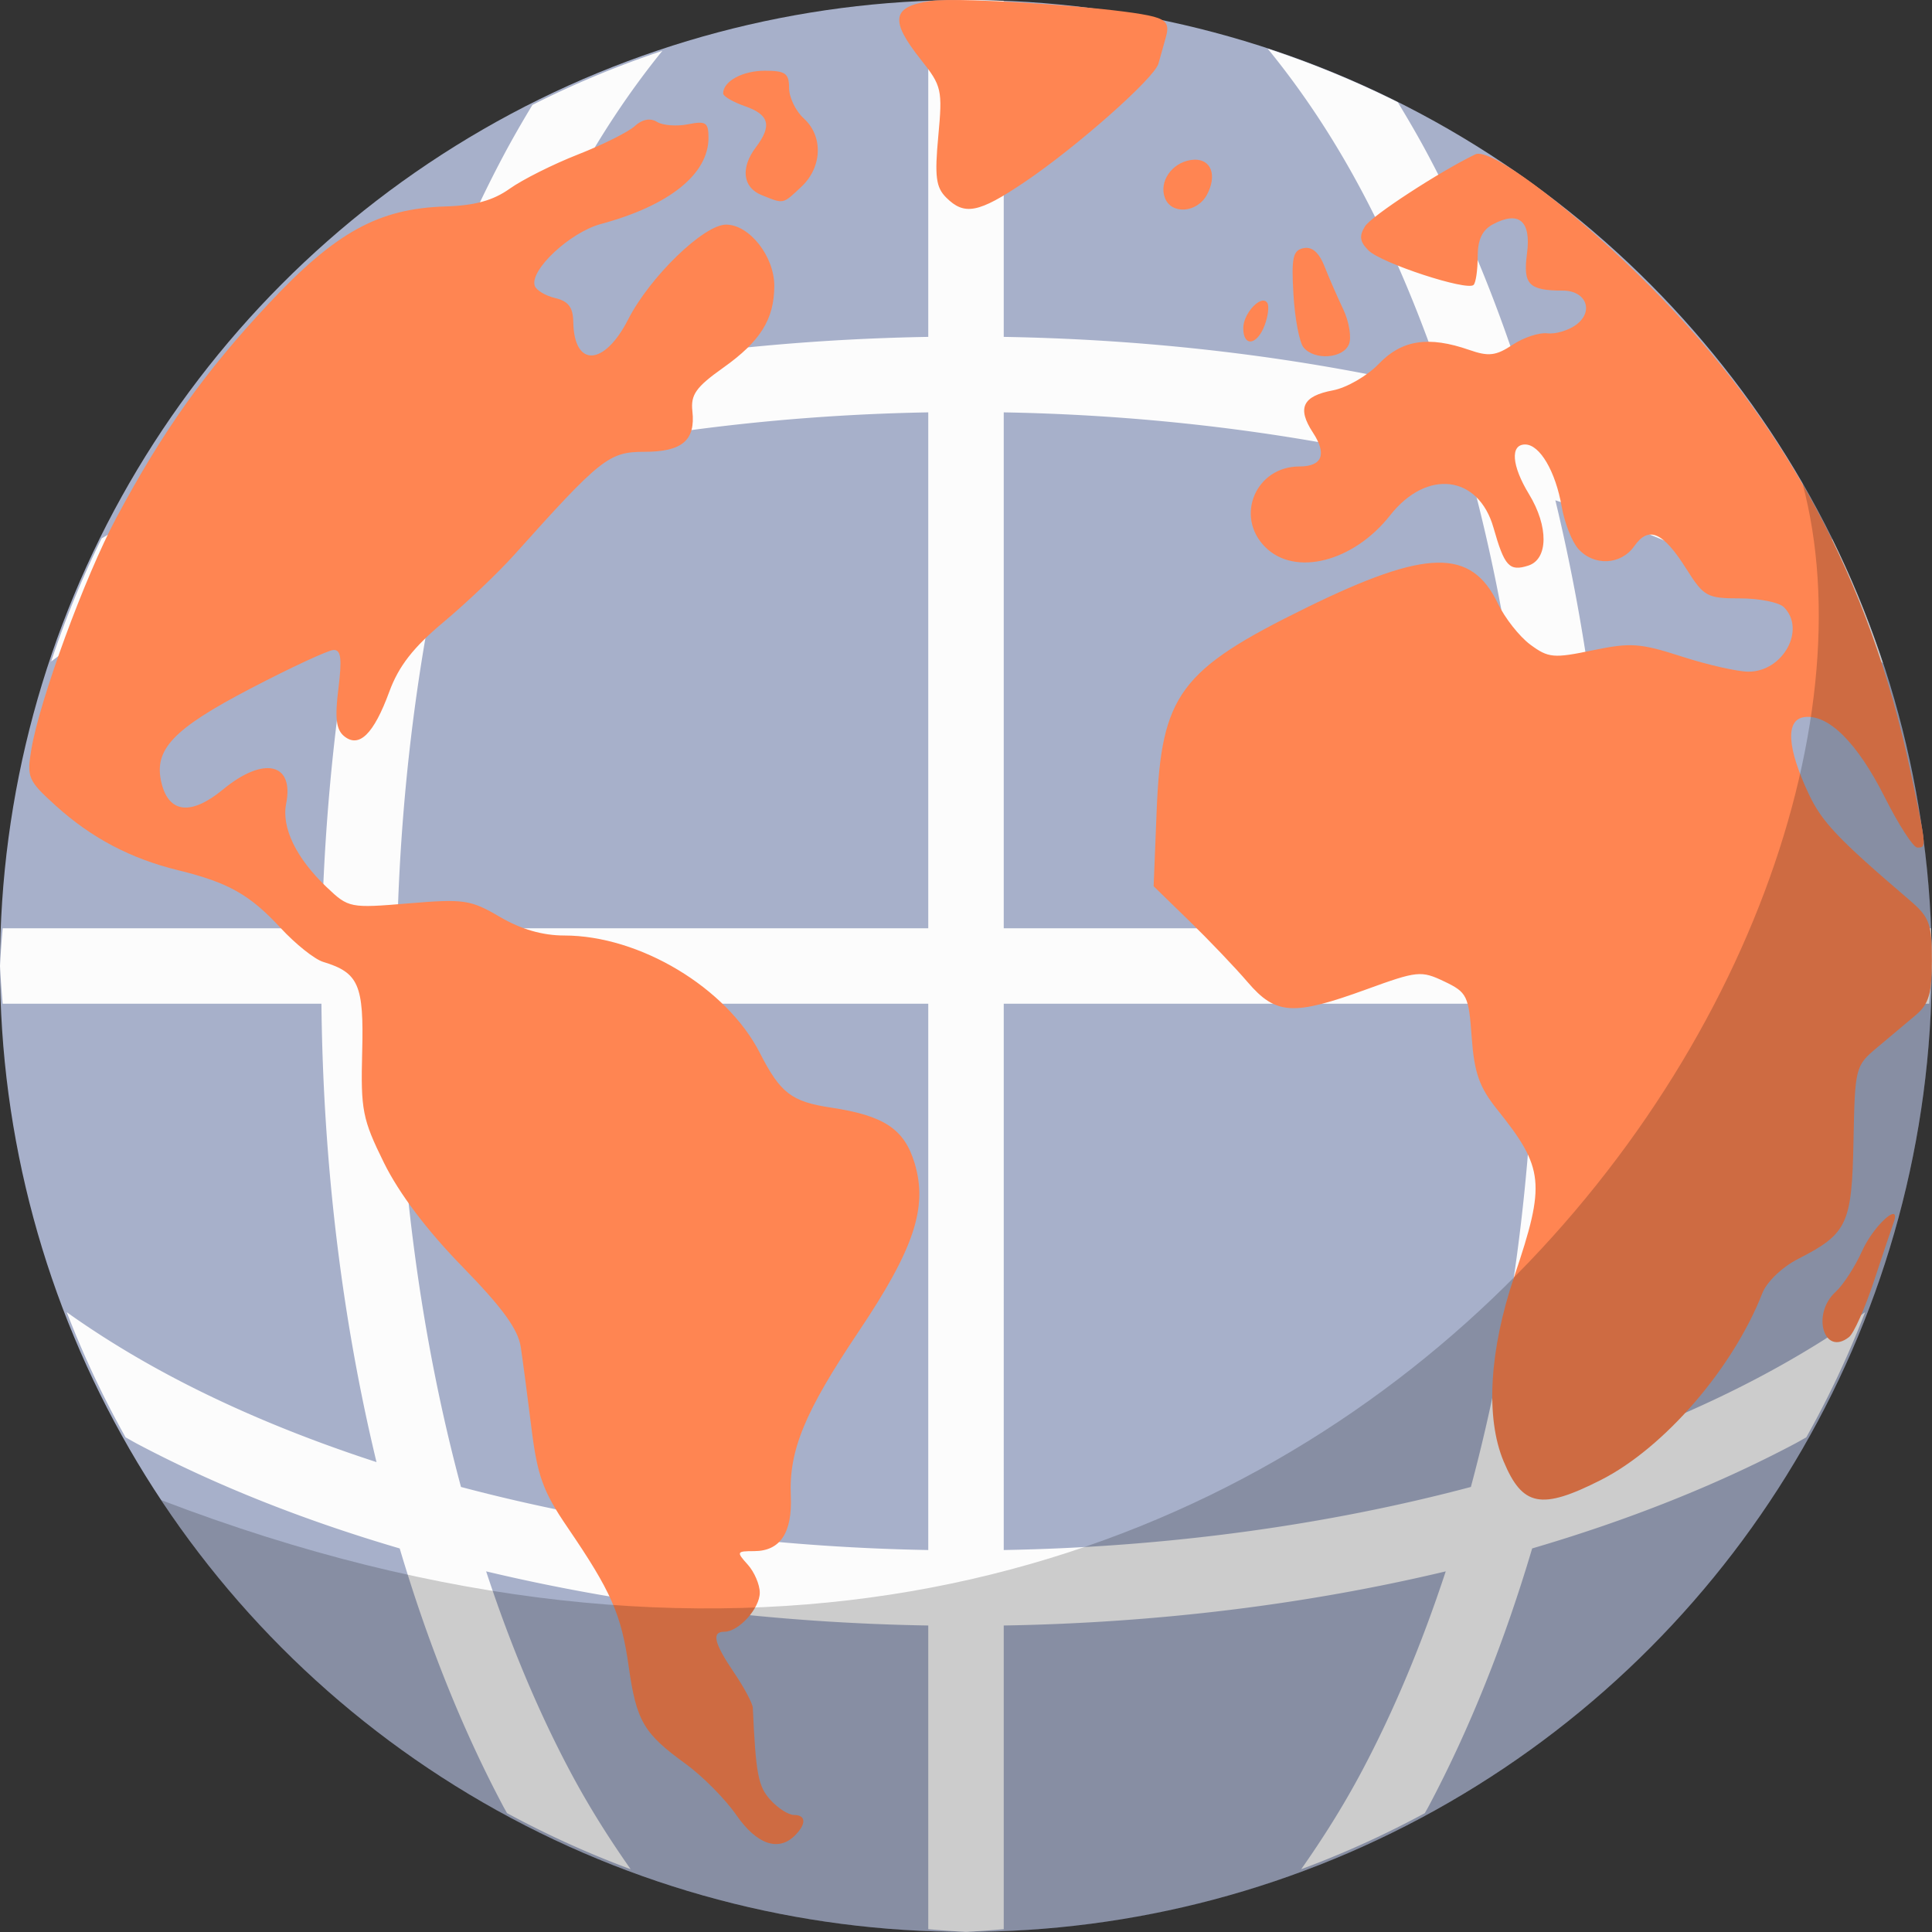 <?xml version="1.0" encoding="UTF-8" standalone="no"?>

<svg
  width="1024"
  height="1024"
  viewBox="0 0 1024 1024"
  version="1.1"
  xmlns="http://www.w3.org/2000/svg"
>
  <rect x="0" y="0" width="1024" height="1024" fill="#333333" stroke="none"/>
  <ellipse
    style="fill:#a7b0ca;fill-opacity:1;stroke-width:15.514;stroke-linecap:round;stroke-linejoin:round"
    id="ellipse7364"
    cx="511.964"
    cy="511.971"
    rx="511.964"
    ry="511.971"
  />
  <path
    style="color:#000000;fill:#fcfcfc;-inkscape-stroke:none"
    d="M 511.965,2.2e-4 A 511.964,511.971 0 0 0 492,1.428 V 178.555 c -81.479,1.381 -160.911,11.191 -234.334,28.699 12.587,-38.232 27.43,-73.872 44.443,-105.883 15.174,-28.55 31.664,-53.092 48.938,-74.412 a 511.964,511.971 0 0 0 -68.846,28.637 c -5.272,8.734 -10.45,17.663 -15.414,27.002 -21.901,41.208 -40.243,87.331 -54.934,136.805 -50.354,14.774 -97.27,33.297 -139.141,55.457 -6.438,3.407 -12.673,6.921 -18.826,10.475 a 511.964,511.971 0 0 0 -26.762,65.275 c 18.909,-14.182 40.341,-27.717 64.299,-40.396 32.652,-17.281 69.05,-32.333 108.131,-45.045 -17.164,71.125 -27.085,147.941 -28.98,226.832 H 1.428 a 511.964,511.971 0 0 0 -1.428,19.971 511.964,511.971 0 0 0 1.432,20.029 h 168.934 c 0.864,84.521 10.86,166.987 29.189,242.941 C 160.474,762.23 124.077,747.178 91.424,729.897 70.868,719.017 52.229,707.494 35.389,695.489 a 511.964,511.971 0 0 0 31.176,66.342 c 2.072,1.128 4.046,2.307 6.148,3.42 41.871,22.16 88.786,40.683 139.141,55.457 14.69,49.474 33.032,95.597 54.934,136.805 0.632,1.189 1.306,2.299 1.943,3.479 a 511.964,511.971 0 0 0 65.527,29.73 c -11.147,-15.882 -21.991,-32.871 -32.148,-51.982 -17.014,-32.011 -31.856,-67.651 -44.443,-105.883 73.423,17.508 152.855,27.318 234.334,28.699 v 160.959 a 511.964,511.971 0 0 0 19.965,1.428 511.964,511.971 0 0 0 20.035,-1.434 V 861.555 c 81.454,-1.386 160.861,-11.194 234.262,-28.697 -12.587,38.231 -27.43,73.87 -44.443,105.881 -10.158,19.112 -21.003,36.1 -32.15,51.982 a 511.964,511.971 0 0 0 65.529,-29.729 c 0.638,-1.18 1.311,-2.291 1.943,-3.48 21.901,-41.208 40.243,-87.331 54.934,-136.805 50.354,-14.774 97.27,-33.297 139.141,-55.457 2.103,-1.113 4.076,-2.293 6.149,-3.422 a 511.964,511.971 0 0 0 31.178,-66.342 c -16.84,12.006 -35.48,23.53 -56.037,34.41 -32.652,17.281 -69.05,32.333 -108.131,45.045 18.329,-75.954 28.325,-158.42 29.189,-242.941 h 168.934 a 511.964,511.971 0 0 0 1.432,-20.029 511.964,511.971 0 0 0 -0.488,-19.971 H 853.354 c -1.895,-78.891 -11.816,-155.707 -28.98,-226.832 39.081,12.712 75.479,27.764 108.131,45.045 24.467,12.949 46.27,26.795 65.471,41.307 a 511.964,511.971 0 0 0 -26.771,-65.539 c -6.514,-3.783 -13.153,-7.504 -19.988,-11.121 -41.87,-22.16 -88.787,-40.683 -139.141,-55.457 -14.69,-49.474 -33.032,-95.597 -54.934,-136.805 -5.234,-9.848 -10.707,-19.236 -16.283,-28.41 A 511.964,511.971 0 0 0 671.885,25.78 c 17.637,21.585 34.47,46.498 49.934,75.592 17.013,32.01 31.856,67.65 44.443,105.881 C 692.861,189.749 613.454,179.941 532,178.555 V 0.492 A 511.964,511.971 0 0 0 511.965,2.2e-4 Z M 492,218.559 V 492 H 210.583 c 2.132,-84.318 13.889,-166.09 33.752,-240.004 76.215,-20.242 160.701,-31.885 247.666,-33.438 z m 40,0.002 c 86.94,1.557 171.399,13.199 247.594,33.436 19.863,73.913 31.62,155.686 33.752,240.004 H 532 Z M 210.368,532 H 492 V 821.551 C 405.035,819.999 320.55,808.356 244.334,788.114 223.21,709.506 211.338,621.983 210.368,532 Z m 321.633,0 h 281.561 c -0.97,89.983 -12.842,177.506 -33.967,256.113 -76.194,20.237 -160.653,31.878 -247.594,33.436 z"
  />
  <path
    style="fill:#ff8552;fill-opacity:1;stroke-width:15.534;stroke-linecap:round;stroke-linejoin:round"
    d="m 501.994,0.023 c -3.905,0.058 -7.002,0.231 -9.025,0.531 -20.305,3.014 -21.439,10.232 -4.876,31.082 11.053,13.914 11.51,15.915 9.221,40.55 -1.985,21.367 -1.253,27.075 4.178,32.509 9.663,9.667 17.172,8.213 41.269,-7.989 27.581,-18.544 69.148,-55.301 71.254,-63.014 0.889,-3.255 2.677,-9.637 3.974,-14.18 1.814,-6.352 0.315,-8.812 -6.492,-10.667 -13.071,-3.565 -64.107,-7.798 -95.634,-8.679 -5.254,-0.147 -9.966,-0.202 -13.87,-0.144 z m -96.582,37.463 c -11.869,0 -22.129,5.585 -22.129,12.048 0,1.5 5.242,4.556 11.648,6.79 12.824,4.472 14.35,10.283 5.703,21.721 -8.25,10.912 -7.006,21.317 3.034,25.355 11.962,4.81 11.06,5.002 21.105,-4.438 11.075,-10.409 11.628,-26.804 1.221,-36.226 -4.271,-3.867 -7.765,-11.127 -7.765,-16.137 0,-7.715 -1.963,-9.111 -12.816,-9.111 z m -62.161,25.939 c -2.232,0.219 -4.551,1.371 -6.833,3.437 -3.45,3.124 -16.999,9.89 -30.106,15.029 -13.108,5.139 -29.362,13.282 -36.127,18.102 -8.807,6.274 -18.479,8.952 -34.05,9.43 -35.569,1.093 -58.266,13.609 -94.019,51.839 -33.63,35.96 -55.869,67.243 -80.445,113.17 -16.63,31.078 -40.657,96.509 -45.045,122.668 -2.508,14.95 -1.772,16.649 12.93,29.937 18.935,17.114 39.677,28.05 64.914,34.223 26.561,6.497 37.926,12.908 54.327,30.642 7.839,8.476 17.939,16.534 22.447,17.904 18.891,5.743 21.659,12.116 20.725,47.781 -0.806,30.792 0.133,35.577 11.542,58.721 8.004,16.236 22.761,35.79 41.504,54.996 21.34,21.867 29.601,33.246 31.017,42.728 1.061,7.108 3.609,26.433 5.657,42.94 3.138,25.298 6.143,33.569 19.148,52.629 23.11,33.872 28.473,46.058 32.373,73.613 4.108,29.017 7.898,35.513 30.144,51.635 8.949,6.486 21.027,18.663 26.838,27.069 10.82,15.653 22.366,19.707 31.145,10.925 6.154,-6.157 5.905,-10.879 -0.569,-10.879 -2.872,0 -8.479,-3.603 -12.467,-8.011 -6.446,-7.126 -7.691,-13.658 -9.29,-48.744 -0.107,-2.372 -4.565,-10.747 -9.904,-18.618 -10.665,-15.722 -12.089,-21.736 -5.156,-21.736 7.559,0 18.746,-12.347 18.746,-20.689 0,-4.308 -2.889,-11.031 -6.423,-14.938 -6.065,-6.704 -5.875,-7.101 3.405,-7.101 13.873,0 20.319,-9.714 19.466,-29.33 -1.047,-24.068 7.372,-44.477 35.839,-86.867 29.473,-43.886 36.828,-65.909 29.818,-89.318 -5.45,-18.199 -16.189,-25.334 -44.492,-29.58 -20.76,-3.114 -26.74,-7.723 -37.545,-28.913 -17.644,-34.6 -63.729,-62.279 -103.688,-62.279 -11.513,0 -22.918,-3.296 -34.08,-9.84 -15.574,-9.131 -19.052,-9.642 -48.42,-7.192 -31.167,2.6 -31.811,2.468 -43.468,-8.618 -16.116,-15.327 -23.977,-31.54 -21.438,-44.238 4.323,-21.621 -11.926,-25.283 -33.451,-7.534 -16.775,13.834 -28.578,12.684 -32.555,-3.171 -4.474,-17.831 5.741,-28.714 47.214,-50.353 21.34,-11.135 41.108,-20.311 43.931,-20.393 3.941,-0.114 4.531,4.63 2.555,20.446 -1.938,15.516 -1.203,21.725 2.958,25.18 7.974,6.621 15.766,-1.014 24.024,-23.526 4.97,-13.548 12.707,-23.471 28.772,-36.902 12.085,-10.104 28.965,-26.163 37.507,-35.695 45.755,-51.056 50.141,-54.533 68.858,-54.533 20.085,0 27.213,-6.027 25.495,-21.561 -0.963,-8.705 1.923,-12.768 16.304,-22.972 19.72,-13.992 27.035,-25.681 27.118,-43.312 0.075,-15.684 -13.179,-32.569 -25.564,-32.569 -11.809,0 -40.41,27.706 -51.939,50.315 -12.632,24.771 -28.636,25.505 -29.037,1.328 -0.128,-7.802 -2.572,-11.043 -9.593,-12.715 -5.18,-1.234 -10.056,-4.159 -10.837,-6.502 -2.765,-8.301 18.695,-28.347 35.074,-32.759 36.222,-9.758 57.012,-26.415 57.012,-45.687 0,-8.147 -1.378,-9.059 -10.859,-7.162 -5.973,1.195 -13.357,0.629 -16.411,-1.259 -0.898,-0.555 -1.838,-0.92 -2.798,-1.1 -0.72,-0.136 -1.455,-0.164 -2.199,-0.091 z m 440.656,18.071 c -0.779,-0.043 -1.429,0.059 -1.934,0.303 -19.206,9.284 -55.037,32.66 -58.483,38.153 -3.216,5.126 -2.781,8.165 1.828,12.776 6.723,6.726 52.319,21.681 55.723,18.276 1.191,-1.191 2.162,-7.93 2.162,-14.976 0,-8.996 2.403,-14.097 8.068,-17.131 13.812,-7.395 20.386,-1.754 18.071,15.507 -2.195,16.375 0.936,19.611 18.951,19.611 12.462,0 16.73,11.08 7.007,18.193 -4.074,2.98 -10.908,4.99 -15.189,4.461 -4.282,-0.529 -12.562,2.206 -18.397,6.077 -8.809,5.843 -12.704,6.306 -22.909,2.746 -21.616,-7.539 -35.821,-5.368 -47.973,7.321 -6.113,6.383 -17.065,12.716 -24.335,14.081 -16.111,3.024 -19.127,9.386 -10.617,22.381 7.532,11.5 4.956,17.965 -7.166,17.965 -23.13,0 -34.353,26.477 -18.109,42.728 15.761,15.767 46.777,7.865 66.233,-16.88 19.396,-24.669 46.821,-21.336 54.767,6.661 5.799,20.431 8.366,23.232 18.382,20.052 10.672,-3.389 10.862,-20.752 0.411,-37.903 -9.17,-15.046 -10.047,-26.311 -2.048,-26.311 7.776,0 16.122,14.203 19.398,33.017 1.489,8.546 5.451,18.596 8.804,22.335 8.312,9.267 22.635,8.553 29.659,-1.48 7.604,-10.861 15.21,-7.553 27.535,11.979 9.341,14.803 11.006,15.72 28.506,15.72 10.223,0 20.688,2.095 23.251,4.658 11.82,11.825 -0.437,34.185 -18.739,34.185 -5.797,0 -21.683,-3.6 -35.308,-8.004 -22.101,-7.144 -27.206,-7.505 -47.336,-3.308 -20.66,4.308 -23.444,4.057 -33.003,-3.012 -5.742,-4.246 -13.479,-14.053 -17.191,-21.789 -14.144,-29.473 -37.899,-28.979 -101.314,2.102 -67.347,33.007 -77.071,46.134 -79.542,107.381 l -1.623,40.353 18.898,18.39 c 10.397,10.114 24.34,24.729 30.979,32.478 14.866,17.354 24.125,17.914 62.904,3.793 26.973,-9.822 29.029,-10.035 41.254,-4.203 12.11,5.777 12.961,7.518 14.56,29.641 1.362,18.833 4.038,26.415 13.453,38.168 24.973,31.177 25.791,39.135 9.123,88.468 -13.273,39.284 -15.334,74.93 -5.673,98.065 10.023,23.999 19.923,25.914 51.484,9.939 33.619,-17.017 70.131,-59.253 85.67,-99.104 2.314,-5.935 10.523,-13.804 18.822,-18.041 26.28,-13.418 28.623,-18.402 29.477,-62.62 0.75,-38.869 0.988,-39.808 12.414,-49.389 6.407,-5.372 15.58,-13.076 20.384,-17.115 7.153,-6.014 8.736,-11.306 8.736,-29.186 0,-19.597 -1.232,-22.884 -11.982,-32.069 -37.685,-32.197 -46.302,-41.279 -53.288,-56.149 -11.483,-24.439 -12.374,-39.267 -2.45,-40.687 12.743,-1.824 28.15,13.455 42.687,42.333 7.417,14.733 15.204,26.788 17.313,26.788 4.969,0 4.986,0.161 -3.708,-40.786 C 990.988,307.116 946.211,223.795 874.56,151.771 836.915,113.929 795.586,82.106 783.908,81.496 Z M 633.065,84.629 c -0.591,0.016 -1.203,0.072 -1.843,0.167 -10.212,1.52 -17.075,11.542 -13.779,20.135 3.436,8.958 17.111,7.905 22.258,-1.714 5.508,-10.297 2.227,-18.817 -6.636,-18.587 z m 59.522,46.741 c -0.536,-0.016 -1.085,0.032 -1.645,0.144 -5.699,1.148 -6.537,4.982 -5.392,24.558 0.746,12.756 3.147,25.377 5.331,28.048 5.783,7.069 21.181,5.941 24.138,-1.768 1.397,-3.642 0,-11.945 -3.086,-18.451 -3.097,-6.506 -7.568,-16.755 -9.934,-22.783 -2.498,-6.364 -5.658,-9.635 -9.411,-9.749 z m -23.001,27.949 c -4.001,-0.048 -10.632,8.031 -10.632,14.597 0,10.091 7.309,9.154 11.315,-1.449 1.816,-4.807 2.478,-10.137 1.471,-11.843 -0.368,-0.62 -0.838,-1.004 -1.388,-1.184 -0.24,-0.078 -0.501,-0.118 -0.766,-0.121 z m 333.898,484.111 c -2.911,-0.122 -12.004,9.59 -16.494,19.551 -3.767,8.356 -10.1,18.137 -14.075,21.736 -12.956,11.731 -6.206,34.46 7.114,23.951 2.549,-2.011 8.484,-15.329 13.187,-29.588 4.704,-14.259 9.366,-28.13 10.359,-30.824 1.126,-3.056 1.035,-4.516 0.176,-4.78 -0.08,-0.027 -0.171,-0.043 -0.267,-0.048 z"
  />
  <path
    style="fill:#000000;fill-opacity:0.194;stroke-width:15.514;stroke-linecap:round;stroke-linejoin:round"
    d="M 955.272,255.871 C 1093.619,495.353 1016.76,801.421 781.686,947.13 546.612,1092.838 238.312,1025.507 85.386,795.062 682.619,1023.942 1023.929,511.971 955.272,255.871 Z"
  />
</svg>
